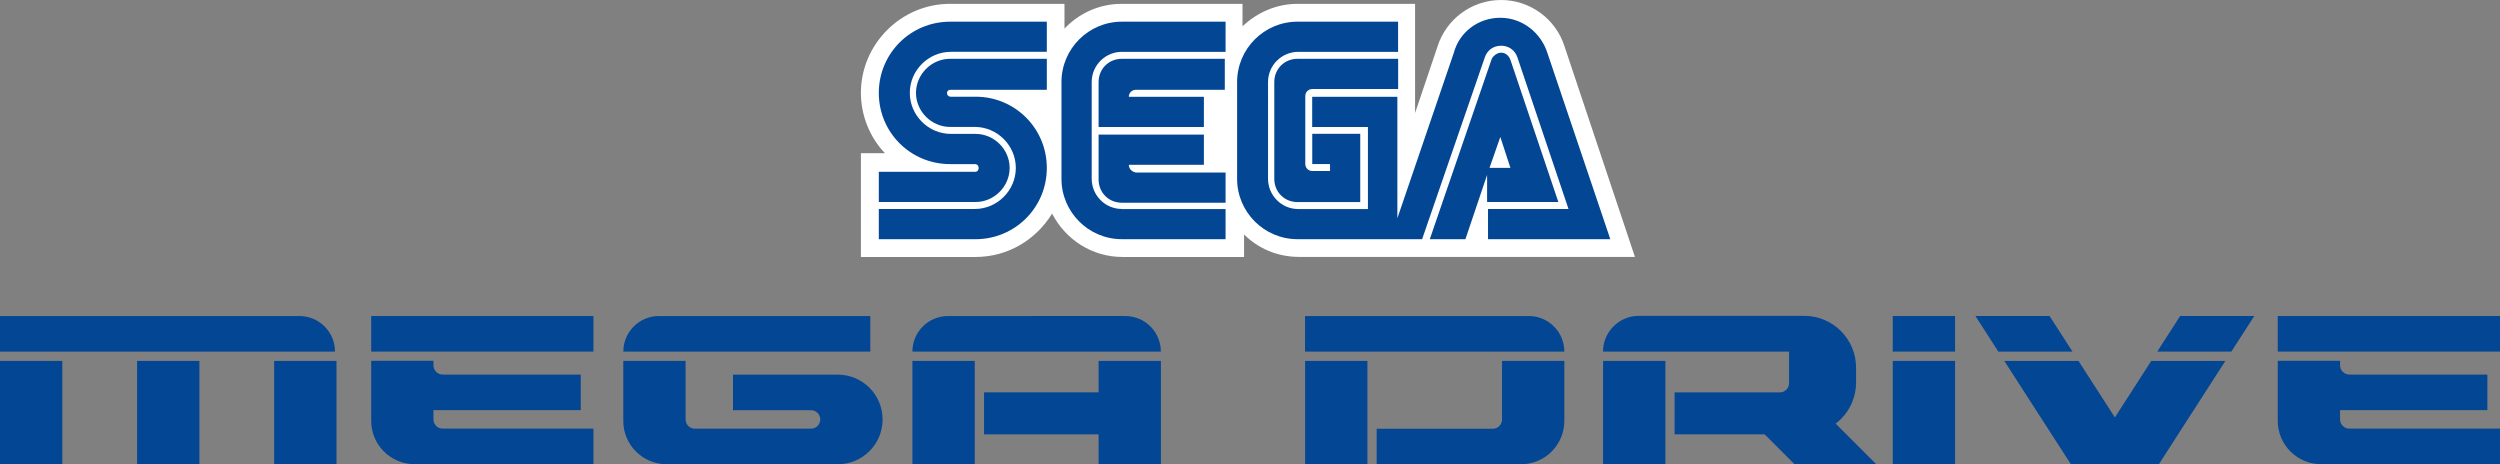 <?xml version="1.0" encoding="utf-8"?>
<!-- Generator: Adobe Illustrator 25.4.1, SVG Export Plug-In . SVG Version: 6.00 Build 0)  -->
<svg version="1.1" id="Layer_1" xmlns="http://www.w3.org/2000/svg" xmlns:xlink="http://www.w3.org/1999/xlink" x="0px" y="0px"
	 viewBox="0 0 3839 712.9" style="enable-background:new 0 0 3839 712.9;" xml:space="preserve">
<rect x="0" y="0" width="3839" height="712.9" fill="#808080" stroke="none"/>
<style type="text/css">
	.st0{fill:#FFFFFF;}
	.st1{fill:#034693;}
	.st2{fill:#FFFFFF;stroke:#3852A1;stroke-width:6.187;stroke-linecap:round;stroke-linejoin:round;stroke-miterlimit:10;}
	.st3{fill:#008ED6;}
	.st4{fill:#FF0000;}
	.st5{fill:url(#SVGID_1_);}
	.st6{fill:url(#SVGID_00000164476570648624973960000004969366964095810709_);}
	.st7{fill:#F4F8F4;}
	.st8{fill:url(#SVGID_00000085213557293977057710000008544117947676164529_);}
	.st9{fill:url(#SVGID_00000177454438415383767460000015710632575193073590_);}
	.st10{fill:url(#SVGID_00000090973958293285459220000008431583820230756246_);}
	.st11{fill:url(#SVGID_00000021086983693119782170000006272105568251208066_);}
	.st12{fill:url(#SVGID_00000015335972134665675440000016140499396863240581_);}
	.st13{fill:url(#SVGID_00000139979180715412273380000006837822569239378584_);}
	.st14{fill:url(#SVGID_00000015354810293244506860000016583225607984079033_);}
	.st15{fill:url(#SVGID_00000117654416419983774000000002117365729274016686_);}
	.st16{fill:url(#SVGID_00000147933954790477411470000013713103306265467822_);}
	.st17{fill:url(#SVGID_00000101800873601628080100000003181687928143579528_);}
	.st18{fill:url(#SVGID_00000165209280224738227820000012016332003951783326_);}
	.st19{fill:url(#SVGID_00000182487979117324432950000004938279940352882348_);}
	.st20{fill:url(#SVGID_00000147908595838673912610000005158921960408958610_);}
	.st21{fill:url(#SVGID_00000098209880042939946630000007740815515947162044_);}
	.st22{fill:url(#SVGID_00000069384273082540067320000003928484124808592267_);}
	.st23{fill:url(#SVGID_00000086691527101519909670000017365940769569411998_);}
	.st24{fill:url(#SVGID_00000041992211675443556450000005256284597015184518_);}
	.st25{fill:url(#SVGID_00000137827387014392828290000012588425551321537211_);}
	.st26{fill:url(#SVGID_00000086685459124119946010000013691679063358505370_);}
	.st27{fill:url(#SVGID_00000150072005625179218170000008819775775860225456_);}
	.st28{fill:url(#SVGID_00000158749367946675667340000012872882018269549700_);}
	.st29{fill:url(#SVGID_00000181784971726681757650000015098839761767949443_);}
	.st30{fill:#DBDCD9;}
	.st31{fill:url(#SVGID_00000116945795799153637240000015536035840340327333_);}
	.st32{fill:url(#SVGID_00000139986911264944053750000014582500317347746743_);}
	.st33{fill:url(#SVGID_00000123411462612958398820000013026315607887666833_);}
	.st34{fill:url(#SVGID_00000156555490751514240760000007039993496121636480_);}
	.st35{fill:url(#SVGID_00000169535165157419546980000002690722520452989614_);}
	.st36{fill:url(#SVGID_00000070812596356104605710000016953293876965539993_);}
	.st37{fill:url(#SVGID_00000113342525128117591490000007608037642789937583_);}
	.st38{fill:url(#SVGID_00000052790476784650040820000014091212690002176910_);}
	.st39{fill:url(#SVGID_00000052067413629361138140000003786946884335762093_);}
	.st40{fill:url(#SVGID_00000052807328163823898050000002114355746104376977_);}
	.st41{fill:url(#SVGID_00000040554062391664915120000001320339442319953069_);}
	.st42{fill:url(#SVGID_00000112626338883383872930000004124536282274031031_);}
	.st43{fill:url(#SVGID_00000069397386990352295630000009986111278612902814_);}
	.st44{fill:url(#SVGID_00000167373310968854072610000007381144338427763597_);}
	.st45{fill:url(#SVGID_00000023978600767563316430000002353627629057402008_);}
	.st46{fill:url(#SVGID_00000137105924287453133520000015025634679355918757_);}
	.st47{fill:url(#SVGID_00000170958120011899734010000004928772288253404858_);}
	.st48{fill:url(#SVGID_00000002347214332444611830000013676802785782511233_);}
	.st49{fill:url(#SVGID_00000050625435627799918810000000336078083207737999_);}
	.st50{fill:url(#SVGID_00000128487309431333055560000004274209091708744091_);}
	.st51{fill:url(#SVGID_00000051370751778046396560000010595144829698313628_);}
	.st52{fill:url(#SVGID_00000121259072743305479970000002155983204815766154_);}
	.st53{fill:url(#SVGID_00000162332166462631315030000014597692834816707713_);}
	.st54{fill:url(#SVGID_00000175304869120372516250000009864232131186544514_);}
	.st55{fill:url(#SVGID_00000003803416685223761660000017878419374298194818_);}
	.st56{fill:url(#SVGID_00000041992387247395595020000011033043433030142336_);}
	.st57{fill:url(#SVGID_00000081637333684140240590000007443825210224770947_);}
	.st58{fill:url(#SVGID_00000183228151868617860110000001499052171478599867_);}
	.st59{fill:url(#SVGID_00000012446099738734280190000006888395344237540535_);}
	.st60{fill:url(#SVGID_00000013153666140939132430000013093574090417895816_);}
	.st61{fill:url(#SVGID_00000092443276694550726740000005905836287493095331_);}
	.st62{fill:url(#SVGID_00000137826242669957534340000015286579914710907017_);}
	.st63{fill:url(#SVGID_00000147191217219608890860000003013577125931292320_);}
	.st64{fill:url(#SVGID_00000013175840380841185490000013648672061281607356_);}
	.st65{fill:url(#SVGID_00000085247618978063136460000005234768519226115496_);}
	.st66{fill:url(#SVGID_00000057131273934404516240000018238820866811134373_);}
	.st67{fill:url(#SVGID_00000129189887700152995550000007749049898216038325_);}
	.st68{fill:url(#SVGID_00000121984142264131209020000015346373059573462705_);}
	.st69{fill:url(#SVGID_00000165920611502439812830000000642261168373837750_);}
	.st70{fill:url(#SVGID_00000025418898327713835870000011894794259635348608_);}
	.st71{fill:url(#SVGID_00000072255802255288575330000002395911619030408072_);}
	.st72{fill:url(#SVGID_00000084516065486816707370000014377160265419936667_);}
	.st73{fill:url(#SVGID_00000020376319910128927790000008530100428148310202_);}
	.st74{fill:url(#SVGID_00000160875377305890719480000001027740033838785690_);}
	.st75{fill:url(#SVGID_00000121240519951421511400000013790399639091661754_);}
	.st76{fill:url(#SVGID_00000133526650530296172700000010223901000158477753_);}
	.st77{fill:url(#SVGID_00000010273779121390071870000004865850017804959362_);}
	.st78{fill:url(#SVGID_00000168838996541878563540000000196400927012312730_);}
	.st79{fill:url(#SVGID_00000026127506021227150210000016258533018073913489_);}
	.st80{fill:url(#SVGID_00000163037557409472174470000002466196706009021622_);}
	.st81{fill:url(#SVGID_00000060734440892004411090000014592745360046450836_);}
	.st82{fill:url(#SVGID_00000016072602819020299690000016747249028476138921_);}
	.st83{fill:url(#SVGID_00000080182849135524132780000013646008958169325460_);}
	.st84{fill:url(#SVGID_00000059302476541676771440000000752721569258938541_);}
	.st85{fill:url(#SVGID_00000182493091939031918230000009937940823363405491_);}
	.st86{fill:url(#SVGID_00000051377823471198060820000010146489474567563413_);}
	.st87{fill:url(#SVGID_00000183935000575101800650000014537280603178758798_);}
	.st88{fill:url(#SVGID_00000080186373195815144540000000069822236732360383_);}
	.st89{fill:url(#SVGID_00000056419131580028583780000002437464132285289913_);}
	.st90{fill:url(#SVGID_00000068653738118910465000000010872689951174405788_);}
	.st91{fill:url(#SVGID_00000107570840565045758030000000241026106979373217_);}
	.st92{fill:url(#SVGID_00000040566881730416270370000010023478616425967806_);}
	.st93{fill:url(#SVGID_00000116224922480916161420000014662443965605648311_);}
	.st94{fill:url(#SVGID_00000027579980717566604930000012235565113470201245_);}
	.st95{fill:url(#SVGID_00000021814072907441944480000010401659083952372900_);}
	.st96{fill:url(#SVGID_00000023274760378676007690000007483538589213979044_);}
	.st97{fill:url(#SVGID_00000010306682250534062700000006365523405620497072_);}
	.st98{fill:url(#SVGID_00000115478608972385536100000013776022548028537768_);}
	.st99{fill:url(#SVGID_00000165931835100312171250000004910422615001023376_);}
	.st100{fill:url(#SVGID_00000157267228344391028490000018250593806147176610_);}
	.st101{fill:url(#SVGID_00000105388711712111545670000004289046206851144845_);}
	.st102{fill:url(#SVGID_00000157297972024282617200000016897246062066227642_);}
	.st103{fill:url(#SVGID_00000018198585818902145760000016550496629237790345_);}
	.st104{fill:url(#SVGID_00000156559014707514638210000007335225089885204620_);}
	.st105{fill:url(#SVGID_00000084503218407110533860000011664738456445494201_);}
	.st106{fill:url(#SVGID_00000054945442099633663710000009679271834987345039_);}
	.st107{fill:url(#SVGID_00000134954352680809097140000008172600445085478541_);}
	.st108{fill:url(#SVGID_00000101798388846352387980000005458659116148409279_);}
	.st109{fill:url(#SVGID_00000098916865877945835030000007910881177253847940_);}
	.st110{fill:url(#SVGID_00000039852501806931527850000011592874914755366533_);}
	.st111{fill:url(#SVGID_00000030467654253426063860000001106575817511324288_);}
	.st112{fill:url(#SVGID_00000060008120606254584690000000342374350242408112_);}
	.st113{fill:url(#SVGID_00000049908645327759211680000013556080787215875218_);}
	.st114{fill:url(#SVGID_00000065065881603333746090000001049131716262753928_);}
	.st115{fill:url(#SVGID_00000083791314128178865940000001736851440470644891_);}
	.st116{fill:url(#SVGID_00000025410879446662657790000002870201220260192937_);}
	.st117{fill:url(#SVGID_00000059300515514941775200000009976499567103755689_);}
	.st118{fill:url(#SVGID_00000158708391401483634530000006738102952133178249_);}
	.st119{fill:url(#SVGID_00000033370084663229795730000008135362117364813476_);}
	.st120{fill:url(#SVGID_00000041989664208222059950000007254335706113587072_);}
	.st121{fill:url(#SVGID_00000064331263621655469190000015639140910905259955_);}
	.st122{fill:url(#SVGID_00000095297965010008167290000008650358985831693735_);}
	.st123{fill:url(#SVGID_00000026128219390496927200000009918188602659040659_);}
	.st124{fill:url(#SVGID_00000054967254512488103570000007484908612767611065_);}
	.st125{fill:url(#SVGID_00000121250614205610773640000008257849073131324846_);}
	.st126{fill:url(#SVGID_00000182511557224629429850000010366201078041426818_);}
	.st127{fill:url(#SVGID_00000078018214952884762740000003102799357162158737_);}
	.st128{fill:url(#SVGID_00000091705353381308250780000005408619197092437665_);}
	.st129{fill:url(#SVGID_00000175314230555506119800000010543168116151523206_);}
	.st130{fill:url(#SVGID_00000061437393066970612840000004953232495167106746_);}
	.st131{fill:url(#SVGID_00000168086959074732422480000010554892238851328429_);}
	.st132{fill:url(#SVGID_00000175282923476203049470000001169306258795550607_);}
	.st133{fill:url(#SVGID_00000138562230624949875170000005820456281610075264_);}
	.st134{fill:url(#SVGID_00000096755351519786112720000004834162951161936536_);}
	.st135{fill:url(#SVGID_00000094610036428899216130000016512069734087774605_);}
	.st136{fill:url(#SVGID_00000103977383370833269050000001750187262372074643_);}
	.st137{fill:url(#SVGID_00000102510414061104480460000003348106438906690480_);}
	.st138{fill:url(#SVGID_00000160150202434436814990000007319462701446739369_);}
	.st139{fill:url(#SVGID_00000103955657602049478920000009520789666009442491_);}
	.st140{fill:url(#SVGID_00000104705845882989694980000012359390210094803360_);}
	.st141{fill:url(#SVGID_00000054975824743152869330000002884489477769773743_);}
	.st142{fill:url(#SVGID_00000053510966534828733730000011221599559564993175_);}
	.st143{fill:url(#SVGID_00000076571028055419974620000005073718371092800141_);}
	.st144{fill:url(#SVGID_00000055704258919723208420000003145413345364278186_);}
	.st145{fill:url(#SVGID_00000088103762622055001190000005361260109687831228_);}
	.st146{fill:url(#SVGID_00000013161936610360269750000011503278643333725101_);}
	.st147{fill:url(#SVGID_00000075873382930671085400000009962672463946334127_);}
	.st148{fill:url(#SVGID_00000162321109705714944610000007716055093052636086_);}
	.st149{fill:url(#SVGID_00000007423082553571947640000011948366599570302095_);}
	.st150{fill:url(#SVGID_00000008131193966271988970000017996048936183837595_);}
	.st151{fill:url(#SVGID_00000134218384586249888960000008943244200190824869_);}
	.st152{fill:url(#SVGID_00000060714698327765366830000013661506915414637238_);}
	.st153{fill:url(#SVGID_00000139255692494797484880000000220647529969622719_);}
	.st154{fill:url(#SVGID_00000052787348950182697720000001315034637947009961_);}
	.st155{fill:url(#SVGID_00000000941912454968578600000003224633978146719128_);}
	.st156{fill:url(#SVGID_00000085957134415097895720000013129038090122087856_);}
	.st157{fill:url(#SVGID_00000036242379325622639050000003104093474358374074_);}
	.st158{fill:url(#SVGID_00000163783225876608207350000011307154094608390537_);}
	.st159{fill:url(#SVGID_00000150068410699729845990000004991618844569143200_);}
	.st160{fill:url(#SVGID_00000019636244271465520630000012432614982842278786_);}
	.st161{fill:url(#SVGID_00000057115116623219045520000004120298879629945530_);}
	.st162{fill:url(#SVGID_00000131362391482234849000000015150349145379314085_);}
	.st163{fill:url(#SVGID_00000020392978314546273870000005484333413352703147_);}
	.st164{fill:url(#SVGID_00000174575551163880463570000017262228719815894974_);}
	.st165{fill:url(#SVGID_00000142160344364213328250000017173327948006121131_);}
	.st166{fill:url(#SVGID_00000016757943385419020960000010799097859475855254_);}
	.st167{fill:url(#SVGID_00000081649857263709334190000017954371554727594677_);}
	.st168{fill:url(#SVGID_00000148655889973357093430000001740994831184278420_);}
	.st169{fill:url(#SVGID_00000084520147988240118120000013183163847318371514_);}
	.st170{fill:url(#SVGID_00000008115295805242069750000012093344906219821753_);}
	.st171{fill:url(#SVGID_00000110430313275785924120000004814095952279022001_);}
	.st172{fill:url(#SVGID_00000061437237835239835720000014205480053257772166_);}
	.st173{fill:url(#SVGID_00000086666718233813719610000004611547244778372480_);}
	.st174{fill:url(#SVGID_00000023251845859767886070000012024221568609716910_);}
	.st175{fill:url(#SVGID_00000144323060109875720670000010706519765811126679_);}
	.st176{fill:url(#SVGID_00000107589807334971247880000015763683464485426589_);}
	.st177{fill:url(#SVGID_00000054983486503167189260000010208179152884227247_);}
	.st178{fill:url(#SVGID_00000119081323089723874750000013200422217238613432_);}
	.st179{fill:url(#SVGID_00000065035914597892650730000010040072955075011986_);}
	.st180{fill:url(#SVGID_00000045605901543902968760000005535236854476513439_);}
	.st181{fill:url(#SVGID_00000059310770606180576890000004395370090986274211_);}
	.st182{fill:url(#SVGID_00000144335137125654209500000005767432716582020762_);}
	.st183{fill:url(#SVGID_00000179643539583097578640000014022372360672397448_);}
	.st184{fill:url(#SVGID_00000141438364309717954250000010113055298206677687_);}
	.st185{fill:url(#SVGID_00000181076181407152841700000009520427317564886948_);}
	.st186{fill:url(#SVGID_00000173854217836139918140000012850991985085755289_);}
	.st187{fill:url(#SVGID_00000121247512725182716160000002963875165929045389_);}
	.st188{fill:url(#SVGID_00000143601479399169026550000004781571766072011144_);}
	.st189{fill:url(#SVGID_00000004509592853658365530000011187418946558979774_);}
	.st190{fill:url(#SVGID_00000010268927943441773060000009241116833333331333_);}
	.st191{fill:url(#SVGID_00000095305403867174573790000002402126763897473935_);}
	.st192{fill:url(#SVGID_00000012448390039478509200000000900010666514769280_);}
	.st193{fill:url(#SVGID_00000147927064570032017790000007710846862300550791_);}
	.st194{fill:url(#SVGID_00000037652623761102755360000010427797431124619425_);}
	.st195{fill:#F6F7F7;}
	.st196{fill:url(#SVGID_00000035502453839089284830000018185216416230468535_);}
	.st197{fill:url(#SVGID_00000106860947829541950930000003720516688425251763_);}
	.st198{fill:url(#SVGID_00000114038750988468657090000008556488308032145047_);}
	.st199{fill:url(#SVGID_00000011749205024530974770000010018987345763537596_);}
	.st200{fill:url(#SVGID_00000176028349423100797990000005555332883109703604_);}
	.st201{fill:url(#SVGID_00000087393632633825498570000001306008612647605132_);}
	.st202{fill:url(#SVGID_00000026853853813081125390000016459738212507622318_);}
	.st203{fill:url(#SVGID_00000098200827080328260460000000335676701796141499_);}
	.st204{fill:url(#SVGID_00000003805058064781088390000002674144912862955152_);}
	.st205{fill:url(#SVGID_00000036958401389163564540000017207892412889718678_);}
	.st206{fill:url(#SVGID_00000058553418192586079330000006575505122713500314_);}
	.st207{fill:url(#SVGID_00000140703987546093223360000006048282359439181726_);}
	.st208{fill:url(#SVGID_00000036967381758210492820000018088906798471268014_);}
	.st209{fill:url(#SVGID_00000098186015319082364110000000273320141565439417_);}
	.st210{fill:#A8988B;}
	.st211{fill:#0C0002;}
</style>
<g>
	<g>
		<g>
			<g>
				<g>
					<rect y="554.2" class="st1" width="95.7" height="158.8"/>
					<rect x="210.5" y="554.2" class="st1" width="95.7" height="158.8"/>
					<rect x="421" y="554.2" class="st1" width="95.7" height="158.8"/>
					<rect x="1401.1" y="554.2" class="st1" width="95.7" height="158.8"/>
					<rect x="2906.5" y="554.2" class="st1" width="95.7" height="158.8"/>
					<rect x="2461.7" y="554.2" class="st1" width="95.7" height="158.8"/>
					<polygon class="st1" points="2881.1,712.8 2755.6,712.8 2708.1,665.3 2766,597.6 					"/>
					<rect x="2004.1" y="554.2" class="st1" width="95.7" height="158.8"/>
					<rect x="1687" y="554.2" class="st1" width="95.7" height="158.8"/>
					<path class="st1" d="M514.4,539.9H0v-54.6h459.8C490,485.3,514.4,509.7,514.4,539.9L514.4,539.9z"/>
					<rect x="570" y="485.3" class="st1" width="341.3" height="54.6"/>
					<path class="st1" d="M665.6,644v-14.2h226.2v-54.6h-212c-7.8,0-14.2-6.4-14.2-14.2v-7H570v21.2v54.6v16.4
						c0,36.8,29.8,66.6,66.6,66.6h274.7v-54.6H679.8C672,658.2,665.6,651.9,665.6,644z"/>
					<rect x="3497.7" y="485.3" class="st1" width="341.3" height="54.6"/>
					<path class="st1" d="M3593.4,644v-14.2h226.2v-54.6h-212c-7.8,0-14.2-6.4-14.2-14.2v-7h-95.7v21.2v54.6v16.4
						c0,36.8,29.8,66.6,66.6,66.6H3839v-54.6h-231.4C3599.8,658.2,3593.4,651.9,3593.4,644z"/>
					<path class="st1" d="M1336.4,539.9H957.2l0,0c0-30.2,24.5-54.6,54.6-54.6h324.6V539.9z"/>
					<path class="st1" d="M1125.6,575.3v54.6h119.8c7.8,0,14.2,6.4,14.2,14.2l0,0c0,7.8-6.4,14.2-14.2,14.2H1067
						c-7.8,0-14.2-6.4-14.2-14.2v-90h-95.7v92.2c0,36.8,29.8,66.6,66.6,66.6h29.2h233.6c38,0,68.8-30.8,68.8-68.8l0,0
						c0-38-30.8-68.8-68.8-68.8H1125.6z"/>
					<path class="st1" d="M2306.5,554.2v90c0,7.8-6.4,14.2-14.2,14.2H2114v54.5h221.6c36.8,0,66.6-29.8,66.6-66.6v-92.2
						L2306.5,554.2L2306.5,554.2z"/>
					<path class="st1" d="M1782.6,539.9h-381.5l0,0c0-30.2,24.5-54.6,54.6-54.6H1728C1758.2,485.3,1782.6,509.7,1782.6,539.9
						L1782.6,539.9z"/>
					<path class="st1" d="M2402.2,539.9H2004v-54.6h343.6C2377.8,485.3,2402.2,509.7,2402.2,539.9L2402.2,539.9z"/>
					<rect x="2906.5" y="485.3" class="st1" width="95.7" height="54.6"/>
					<rect x="1511.1" y="602.5" class="st1" width="243.9" height="64.5"/>
					<path class="st1" d="M2461.6,539.9L2461.6,539.9h285.7v48.5c0,7.8-6.4,14.2-14.2,14.2h-161.6V667h199.1
						c43.8,0,79.6-35.8,79.6-79.6v-22.8c0-43.9-35.6-79.6-79.6-79.6h-254.5C2486.1,485.3,2461.6,509.7,2461.6,539.9z"/>
					<g>
						<polygon class="st1" points="3426.5,539.9 3461.6,485.3 3347.8,485.3 3312.7,539.9 						"/>
						<polygon class="st1" points="3182.5,539.9 3147.3,485.3 3033.5,485.3 3068.6,539.9 						"/>
						<polygon class="st1" points="3303.5,554.2 3247.6,641 3191.7,554.2 3077.8,554.2 3180,712.8 3315.2,712.8 3417.3,554.2 						
							"/>
					</g>
				</g>
			</g>
		</g>
		<g>
			<path class="st0" d="M2402.5,71.3C2389.4,29.7,2350.2,0,2305,0c-45.2,0-84.4,29.7-97.5,71.3L2173,173.5V5.9h-180.6
				c-32.1,0-61.8,13.1-84.4,34.5V5.9h-185.4c-34.5,0-65.4,14.3-88,38v-38h-175.9c-74.9,0-136.7,61.8-136.7,136.7
				c0,35.7,14.3,68.9,36.9,92.7h-36.9v159.3h175.9c49.9,0,92.7-26.2,117.7-66.6c20.2,39.2,60.6,66.6,108.2,66.6h186.6V360
				c21.4,21.4,51.1,34.5,84.4,34.5h515.8L2402.5,71.3z"/>
			<g>
				<g>
					<path class="st1" d="M1498.1,263.8h-148.6v46.4h148.6c28.5,0,52.3-23.8,52.3-52.3s-23.8-52.3-52.3-52.3h-38
						c-34.5,0-63-28.5-63-63s28.5-63,63-63h147.4V33.3h-148.6c-60.6,0-109.4,48.7-109.4,109.4s48.7,109.3,109.4,109.3h38
						c3.6,0,5.9,2.4,5.9,5.9C1502.9,261.4,1500.5,263.8,1498.1,263.8z"/>
					<path class="st1" d="M1458.9,137.9h148.6V90.3h-148.6c-28.5,0-52.3,23.8-52.3,52.3s23.8,52.3,52.3,52.3h38
						c34.5,0,63,28.5,63,63s-28.5,63-63,63h-147.4v46.4h148.6c60.6,0,109.4-48.7,109.4-109.4s-48.7-109.4-109.4-109.4h-38
						c-3.6,0-5.9-2.4-5.9-5.9C1454.1,140.3,1456.5,137.9,1458.9,137.9z"/>
				</g>
				<g>
					<path class="st1" d="M1992.5,90.3c-20.2,0-35.7,15.5-35.7,35.7v148.6c0,20.2,15.5,35.7,35.7,35.7h96.3V205.5h-73.7v46.4h27.3
						v10.7h-27.3c-5.9,0-10.7-4.8-10.7-10.7V147.4c0-5.9,4.8-10.7,10.7-10.7h131.9V90.3H1992.5z"/>
					<path class="st1" d="M2284.8,310.2H2393l-73.7-218.6c-2.4-5.9-7.1-10.7-14.3-10.7c-5.9,0-11.9,4.8-14.3,9.5l-95.1,276.9h54.7
						l33.3-98.7v41.6L2284.8,310.2L2284.8,310.2z M2303.9,210.3l15.5,47.5h-32.1L2303.9,210.3z"/>
					<path class="st1" d="M2376.4,82c-9.5-30.9-38-54.7-72.5-54.7s-63,22.6-71.3,53.5l-86.8,254.3V148.6h-130.8v46.4h85.6v126h-107
						c-26.2,0-46.4-21.4-46.4-46.4V126c0-26.2,21.4-46.4,46.4-46.4h153.3V33.3h-154.5c-51.1,0-92.7,41.6-92.7,92.7v148.6
						c0,51.1,41.6,92.7,92.7,92.7h191.4L2280.1,88c3.6-10.7,13.1-17.8,25-17.8c11.9,0,21.4,7.1,25,17.8l78.5,232.9H2285v46.4h187.8
						l0,0L2376.4,82z"/>
				</g>
				<g>
					<path class="st1" d="M1722.8,320.9c-26.2,0-46.4-21.4-46.4-46.4V126c0-26.2,21.4-46.4,46.4-46.4H1882V33.3h-159.3
						c-51.1,0-92.7,41.6-92.7,92.7v148.6c0,51.1,41.6,92.7,92.7,92.7H1882v-46.3H1722.8z"/>
					<path class="st1" d="M1733.4,253.1h115.3v-46.4h-161.7v68.9c0,20.2,15.5,35.7,35.7,35.7H1882v-46.4h-137.9
						C1738.1,263.8,1733.4,259,1733.4,253.1z"/>
					<path class="st1" d="M1848.7,148.6h-115.3c0-5.9,4.8-10.7,10.7-10.7h136.7V90.3h-158.1c-20.2,0-35.7,15.5-35.7,35.7v69h161.7
						C1848.7,194.9,1848.7,148.6,1848.7,148.6z"/>
				</g>
			</g>
		</g>
	</g>
</g>
</svg>
